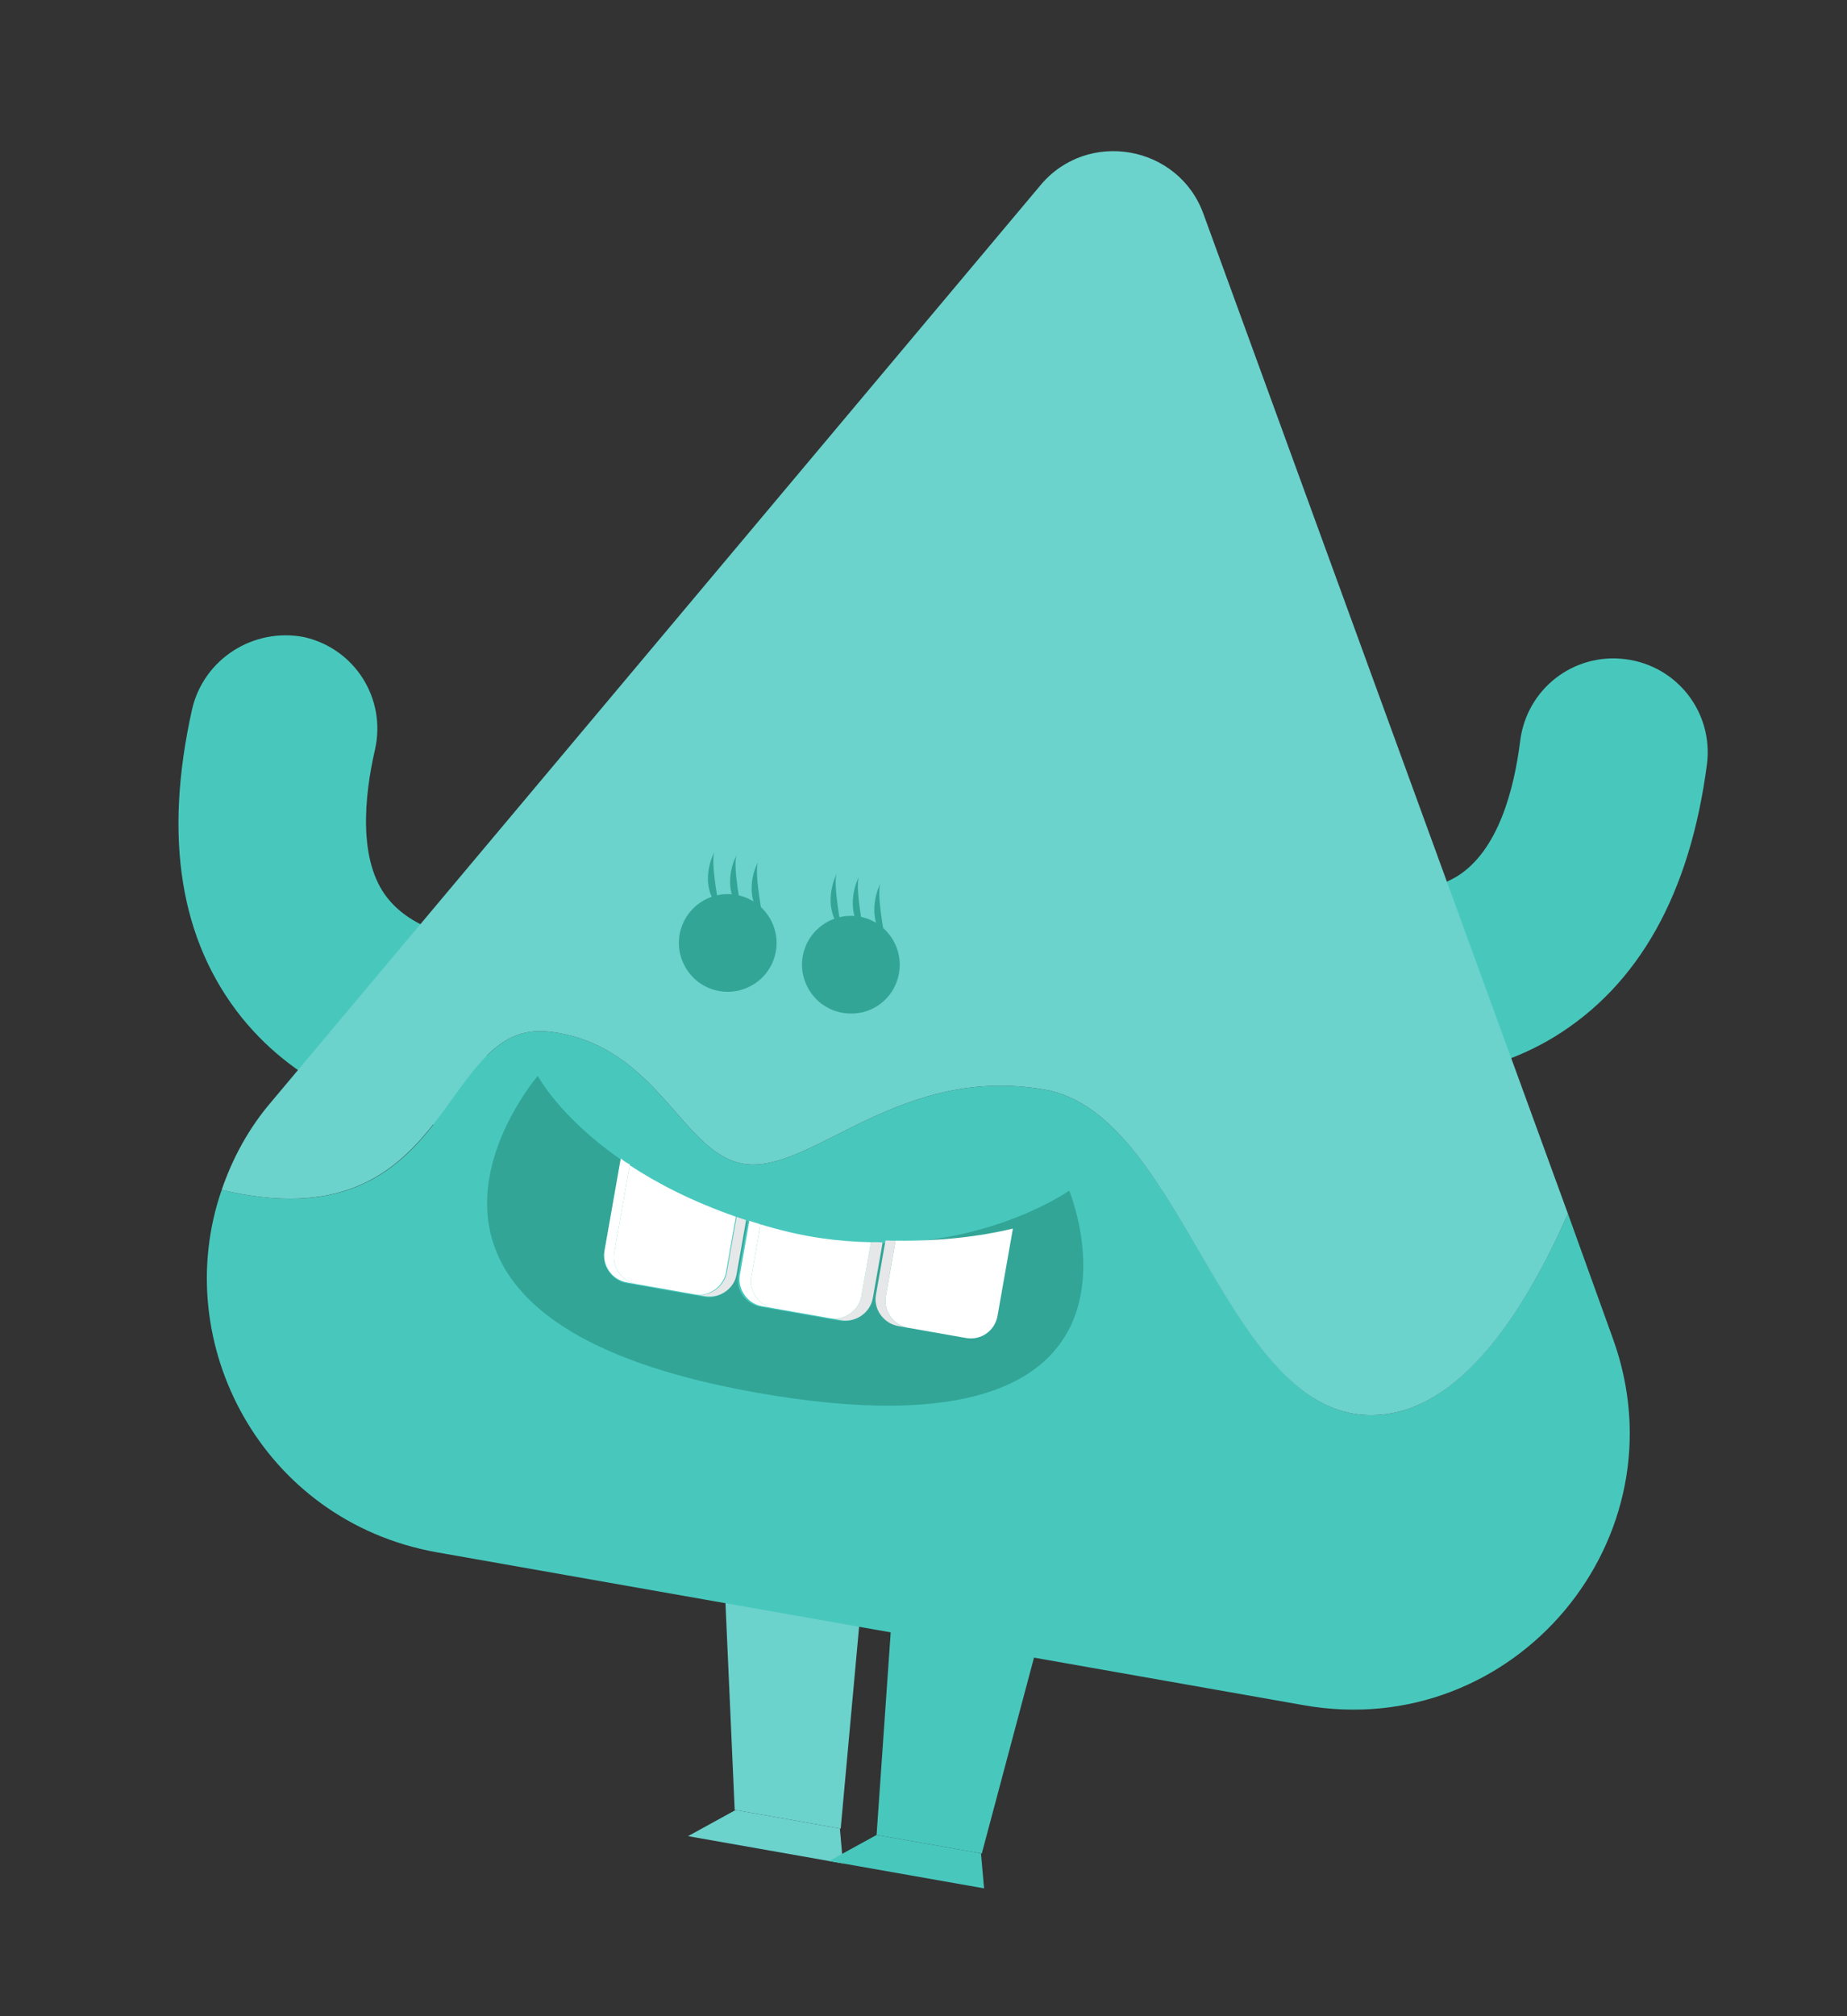 <svg width="197" height="215" viewBox="0 0 197 215" fill="none" xmlns="http://www.w3.org/2000/svg">
<rect x="0" y="0" width="197" height="215" fill="#333333" stroke="none"/>
<g clip-path="url(#clip0)">
<path d="M76.677 155.232L78.361 192.992L89.669 194.986L93.031 158.116L76.677 155.232Z" fill="#6CD2CC"/>
<path d="M96.075 158.652L93.496 195.661L104.718 197.639L114.256 161.858L96.075 158.652Z" fill="#48C8BD"/>
<path d="M73.383 195.789L78.448 193.007L89.582 194.97L89.91 198.703L73.383 195.789Z" fill="#6CD2CC"/>
<path d="M88.432 198.442L93.496 195.661L104.631 197.624L104.959 201.356L88.432 198.442Z" fill="#48C8BD"/>
<path d="M53.852 117.329C53.852 117.329 56.135 121.675 62.686 126.236L60.954 136.058C60.678 137.623 61.753 139.157 63.319 139.433L64.362 139.617L70.538 140.706L71.669 140.905C73.235 141.181 74.77 140.107 75.046 138.543L76.073 132.719C76.16 132.734 76.247 132.75 76.318 132.852L75.307 138.589C75.031 140.153 76.106 141.687 77.671 141.963L78.889 142.178L84.891 143.237L86.109 143.451C87.675 143.727 89.21 142.654 89.486 141.089L90.528 135.178C102.828 135.107 110.62 129.579 110.62 129.579C110.62 129.579 122.979 159.184 77.398 151.146C31.816 143.109 53.852 117.329 53.852 117.329Z" fill="#32A597"/>
<path d="M86.196 143.467L84.978 143.252C86.544 143.528 88.079 142.454 88.355 140.89L89.366 135.153C89.817 135.142 90.267 135.132 90.615 135.194L89.573 141.104C89.297 142.669 87.762 143.743 86.196 143.467Z" fill="#E6E7E8"/>
<path d="M76.612 138.819C76.336 140.384 77.411 141.918 78.976 142.194L77.758 141.979C76.193 141.703 75.118 140.169 75.394 138.604L76.405 132.867C76.825 133.031 77.26 133.108 77.593 133.256L76.612 138.819Z" fill="white"/>
<path d="M76.612 138.819L77.592 133.256C77.853 133.302 78.186 133.45 78.447 133.496C82.372 134.636 85.969 135.091 89.366 135.153L88.355 140.89C88.079 142.454 86.544 143.528 84.978 143.252L78.976 142.193C77.41 141.917 76.336 140.383 76.612 138.819Z" fill="white"/>
<path d="M71.669 140.905L70.626 140.721C72.191 140.997 73.726 139.923 74.002 138.359L75.044 132.448C75.377 132.596 75.725 132.658 76.057 132.806L75.031 138.63C74.77 140.107 73.235 141.181 71.669 140.905Z" fill="#E6E7E8"/>
<path d="M61.998 136.242C61.722 137.807 62.797 139.341 64.362 139.617L63.318 139.433C61.753 139.157 60.678 137.623 60.954 136.058L62.685 126.236C63.003 126.471 63.32 126.706 63.653 126.855L61.998 136.242Z" fill="white"/>
<path d="M61.998 136.242L63.638 126.941C66.611 128.9 70.311 130.807 74.957 132.433L73.915 138.343C73.639 139.908 72.104 140.982 70.538 140.706L64.362 139.617C62.797 139.341 61.722 137.807 61.998 136.242Z" fill="white"/>
<path d="M46.305 119.942C49.263 120.463 51.412 120.484 51.949 120.489L51.903 100.405L51.99 100.42C51.903 100.405 44.775 100.134 41.331 95.762C38.172 91.8 38.846 84.928 39.996 79.932C41.222 74.502 37.859 69.159 32.425 67.932C27.047 66.894 21.701 70.254 20.475 75.684C17.444 89.31 19.187 100.283 25.805 108.53C31.993 116.164 40.564 118.93 46.305 119.942Z" fill="#48C8BD"/>
<path d="M142.636 114.342C148.29 115.339 157.377 115.687 165.818 110.543C174.771 105.041 180.249 95.342 182.061 81.501C182.766 75.979 178.891 70.993 173.365 70.288C167.839 69.582 162.851 73.453 162.146 78.975C161.503 84.15 159.801 90.751 155.376 93.466C150.659 96.308 144.043 94.156 143.956 94.141C138.731 92.234 132.97 94.892 131.063 100.113C129.156 105.333 131.818 111.091 137.043 112.998C137.652 113.105 139.678 113.821 142.636 114.342Z" fill="#48C8BD"/>
<path d="M23.645 126.881C48.698 132.822 46.686 108.627 58.552 110.002C70.505 111.393 72.816 123.72 79.913 124.165C87.01 124.61 96.232 113.509 111.455 116.194C126.678 118.878 130.908 152.874 147.686 150.814C156.205 149.806 162.792 139.406 167.241 129.436L171.998 142.643C179.801 164.005 161.52 185.787 139.077 181.83L46.522 165.51C27.922 162.14 17.991 143.181 23.645 126.881Z" fill="#48C8BD"/>
<path d="M28.99 117.427L97.797 35.453L110.969 19.761C115.976 13.743 125.719 15.461 128.366 22.829L135.561 42.56L167.241 129.436C162.777 139.493 156.205 149.806 147.686 150.814C130.822 152.859 126.678 118.878 111.455 116.194C96.232 113.509 87.01 124.61 79.913 124.165C72.816 123.72 70.505 111.393 58.552 110.002C46.686 108.627 48.611 132.806 23.645 126.881C24.765 123.583 26.509 120.305 28.99 117.427Z" fill="#6CD2CC"/>
<path d="M57.361 114.721C57.361 114.721 59.644 119.067 66.195 123.628L64.463 133.45C64.187 135.015 65.262 136.549 66.828 136.825L67.872 137.009L74.048 138.098L75.092 138.282C76.657 138.558 78.192 137.485 78.468 135.92L79.495 130.096C79.582 130.111 79.669 130.127 79.74 130.229L78.729 135.966C78.453 137.531 79.528 139.064 81.094 139.341L82.312 139.555L88.314 140.614L89.532 140.828C91.097 141.104 92.632 140.031 92.908 138.466L93.95 132.555C106.251 132.484 114.042 126.956 114.042 126.956C114.042 126.956 126.315 156.545 80.733 148.508C35.151 140.471 57.361 114.721 57.361 114.721Z" fill="#32A597"/>
<path d="M89.721 140.772L88.503 140.557C90.069 140.834 91.603 139.76 91.879 138.195L92.891 132.458C93.341 132.448 93.791 132.438 94.139 132.499L93.097 138.41C92.821 139.975 91.287 141.048 89.721 140.772Z" fill="#E6E7E8"/>
<path d="M80.136 136.124C79.86 137.689 80.935 139.223 82.501 139.499L81.283 139.284C79.717 139.008 78.642 137.474 78.918 135.91L79.93 130.173C80.349 130.336 80.784 130.413 81.117 130.561L80.136 136.124Z" fill="white"/>
<path d="M80.136 136.125L81.117 130.562C81.378 130.608 81.711 130.756 81.972 130.802C85.896 131.942 89.494 132.397 92.891 132.458L91.879 138.195C91.604 139.76 90.069 140.834 88.503 140.557L82.501 139.499C80.935 139.223 79.86 137.689 80.136 136.125Z" fill="white"/>
<path d="M75.194 138.211L74.15 138.026C75.716 138.303 77.251 137.229 77.526 135.664L78.569 129.753C78.901 129.902 79.249 129.963 79.582 130.111L78.555 135.935C78.294 137.413 76.76 138.487 75.194 138.211Z" fill="#E6E7E8"/>
<path d="M65.522 133.548C65.246 135.112 66.321 136.646 67.887 136.922L66.843 136.738C65.277 136.462 64.202 134.928 64.478 133.363L66.21 123.541C66.528 123.776 66.845 124.012 67.177 124.16L65.522 133.548Z" fill="white"/>
<path d="M65.522 133.548L67.162 124.247C70.135 126.205 73.835 128.112 78.482 129.738L77.439 135.649C77.164 137.214 75.629 138.287 74.063 138.011L67.887 136.922C66.321 136.646 65.246 135.112 65.522 133.548Z" fill="white"/>
<path d="M95.8 141.396L96.844 141.58C95.278 141.304 94.203 139.77 94.479 138.205L95.521 132.295C95.158 132.32 94.81 132.259 94.446 132.284L93.419 138.108C93.159 139.586 94.234 141.12 95.8 141.396Z" fill="#E6E7E8"/>
<path d="M106.396 140.307L108.036 131.006C104.572 131.829 100.443 132.356 95.521 132.294L94.479 138.205C94.203 139.77 95.278 141.304 96.844 141.58L103.02 142.669C104.672 142.96 106.12 141.871 106.396 140.307Z" fill="white"/>
<path d="M85.622 101.959C85.132 104.741 86.98 107.486 89.85 107.993C92.721 108.499 95.381 106.638 95.887 103.769C96.377 100.988 94.529 98.242 91.659 97.736C88.788 97.23 86.113 99.178 85.622 101.959Z" fill="#32A597"/>
<path d="M94.438 100.287C94.438 100.287 93.48 95.547 93.884 94.274C93.899 94.187 92.14 97.552 94.438 100.287Z" fill="#32A597"/>
<path d="M92.151 99.525C92.151 99.525 91.192 94.785 91.596 93.512C91.596 93.512 89.837 96.877 92.151 99.525Z" fill="#32A597"/>
<path d="M89.787 99.198C89.787 99.198 88.829 94.458 89.232 93.185C89.232 93.185 87.473 96.549 89.787 99.198Z" fill="#32A597"/>
<path d="M72.487 99.643C71.997 102.425 73.844 105.17 76.715 105.676C79.499 106.167 82.246 104.321 82.752 101.453C83.242 98.671 81.394 95.926 78.524 95.42C75.653 94.913 72.978 96.862 72.487 99.643Z" fill="#32A597"/>
<path d="M81.39 97.986C81.39 97.986 80.432 93.246 80.835 91.973C80.851 91.886 79.005 95.235 81.39 97.986Z" fill="#32A597"/>
<path d="M79.102 97.225C79.102 97.225 78.144 92.485 78.548 91.212C78.548 91.212 76.702 94.561 79.102 97.225Z" fill="#32A597"/>
<path d="M76.738 96.897C76.738 96.897 75.78 92.158 76.184 90.884C76.184 90.884 74.338 94.234 76.738 96.897Z" fill="#32A597"/>
</g>
<defs>
<clipPath id="clip0">
<rect width="165" height="188" fill="white" transform="translate(33.569 0.915) rotate(10)"/>
</clipPath>
</defs>
</svg>
